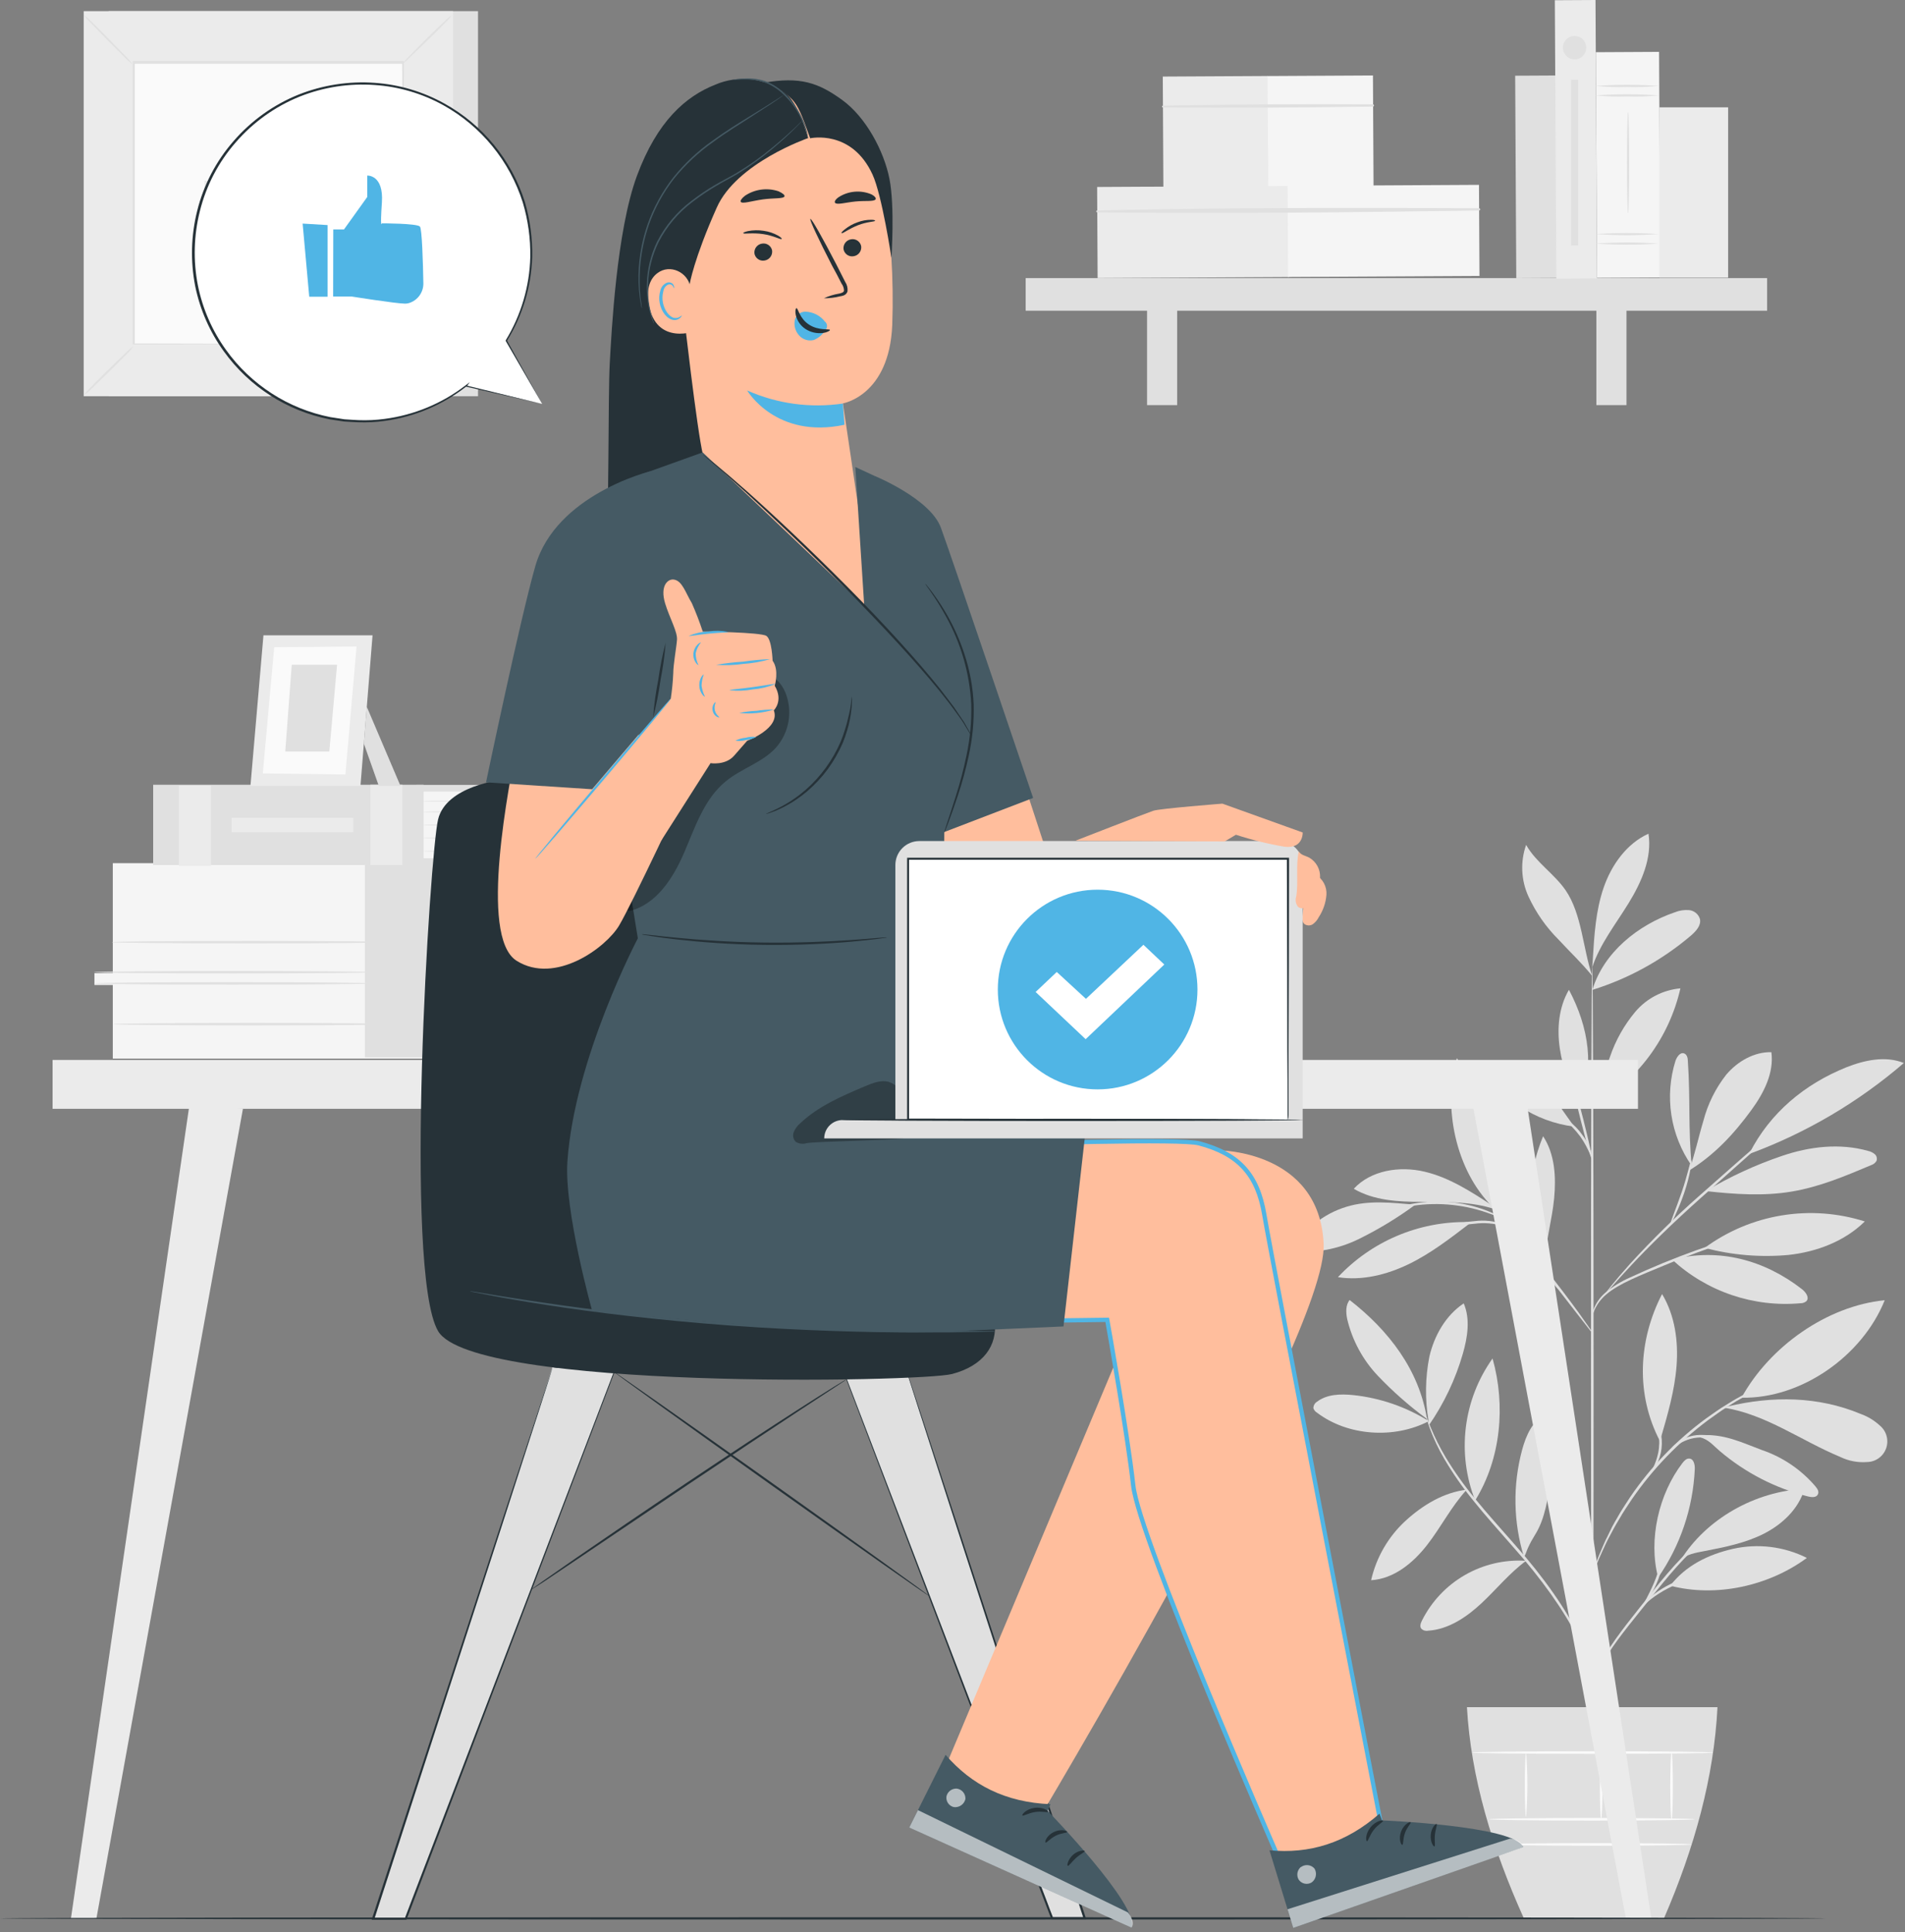 <svg width="213" height="216" viewBox="0 0 213 216" fill="none" xmlns="http://www.w3.org/2000/svg">
<rect x="0" y="0" width="213" height="216" fill="#808080" stroke="none"/>
<path d="M53.449 1.247H12.153V44.293H53.449V1.247Z" fill="#E0E0E0"/>
<path d="M50.653 1.247H9.358V44.293H50.653V1.247Z" fill="#EBEBEB"/>
<path d="M45.103 7.035H14.911V38.506H45.103V7.035Z" fill="#FAFAFA"/>
<path d="M14.911 38.715C14.689 39.032 14.437 39.327 14.158 39.595C13.671 40.082 12.99 40.787 12.212 41.541C11.434 42.295 10.753 42.961 10.267 43.433C10.004 43.706 9.716 43.953 9.406 44.172C9.619 43.854 9.866 43.559 10.14 43.292C10.627 42.805 11.308 42.095 12.086 41.346C12.864 40.597 13.545 39.926 14.055 39.449C14.313 39.174 14.6 38.928 14.911 38.715Z" fill="#E0E0E0"/>
<path d="M45.105 38.622C45.413 38.846 45.7 39.098 45.961 39.376C46.447 39.862 47.152 40.543 47.906 41.321C48.66 42.099 49.321 42.78 49.798 43.267C50.072 43.528 50.32 43.817 50.537 44.127C50.226 43.909 49.939 43.658 49.681 43.379C49.195 42.892 48.489 42.211 47.736 41.433C46.982 40.655 46.32 39.974 45.844 39.488C45.568 39.226 45.32 38.936 45.105 38.622Z" fill="#E0E0E0"/>
<path d="M45.022 7.117C45.243 6.806 45.496 6.52 45.776 6.261C46.262 5.774 46.938 5.069 47.697 4.315C48.455 3.561 49.156 2.895 49.666 2.423C49.93 2.15 50.22 1.902 50.532 1.684C50.31 1.992 50.057 2.277 49.778 2.535C49.292 3.022 48.616 3.732 47.833 4.481C47.05 5.23 46.374 5.901 45.858 6.377C45.605 6.651 45.325 6.899 45.022 7.117Z" fill="#E0E0E0"/>
<path d="M14.828 7.195C14.519 6.971 14.233 6.719 13.972 6.441C13.486 5.955 12.776 5.274 12.027 4.495C11.278 3.717 10.607 3.036 10.13 2.55C9.856 2.289 9.61 2.001 9.396 1.689C9.703 1.91 9.988 2.161 10.247 2.438C10.733 2.925 11.443 3.605 12.192 4.384C12.941 5.162 13.612 5.843 14.089 6.329C14.365 6.591 14.613 6.881 14.828 7.195Z" fill="#E0E0E0"/>
<path d="M45.022 38.505C45.022 38.505 45.022 38.452 45.022 38.355C45.022 38.257 45.022 38.102 45.022 37.917C45.022 37.523 45.022 36.944 45.022 36.22C45.022 34.731 45.022 32.562 45.022 29.805C45.022 24.294 44.992 16.44 44.968 7.034L45.07 7.131H14.961L15.072 7.02C15.072 18.57 15.072 29.391 15.072 38.491L14.975 38.394L36.783 38.442L42.901 38.471H44.52H42.925H36.822L14.936 38.52H14.839V38.423C14.839 29.309 14.839 18.483 14.839 6.952V6.835H14.956H45.065H45.163V6.937C45.163 16.367 45.124 24.246 45.114 29.795C45.114 32.543 45.114 34.702 45.085 36.186C45.085 36.915 45.085 37.479 45.085 37.864C45.085 38.048 45.085 38.189 45.085 38.291C45.085 38.394 45.022 38.505 45.022 38.505Z" fill="#E0E0E0"/>
<path d="M22.878 20.18C22.878 20.18 22.231 27.961 30.659 27.961C30.669 23.813 27.24 20.53 22.878 20.18Z" fill="#EBEBEB"/>
<path d="M38.319 20.186C38.319 20.186 30.537 19.539 30.537 27.968C34.686 27.982 37.969 24.549 38.319 20.186Z" fill="#EBEBEB"/>
<path d="M30.294 15.921C30.294 15.921 23.928 21.635 30.645 27.972C33.767 24.665 33.485 19.476 30.294 15.921Z" fill="#E0E0E0"/>
<path d="M159.769 158.876C157.199 157.269 154.296 156.271 151.282 155.958C149.896 155.817 148.364 155.856 147.265 156.697C147.137 156.772 147.032 156.88 146.96 157.009C146.887 157.138 146.85 157.283 146.851 157.431C146.921 157.635 147.06 157.808 147.245 157.918C150.698 160.549 155.922 160.884 159.769 158.866" fill="#E0E0E0"/>
<path d="M159.55 158.632C157.585 157.19 155.75 155.577 154.069 153.812C152.381 152.035 151.194 149.841 150.63 147.456C150.485 146.731 150.441 145.904 150.903 145.33C155.28 148.735 158.684 153.156 159.55 158.632Z" fill="#E0E0E0"/>
<path d="M159.726 158.842C159.32 156.457 159.353 154.017 159.823 151.644C160.373 149.295 161.652 147.048 163.66 145.706C164.414 147.471 164.088 149.504 163.558 151.347C162.734 154.205 161.449 156.909 159.755 159.352" fill="#E0E0E0"/>
<path d="M164.005 166.53C161.408 166.847 159.141 168.218 157.196 169.974C155.247 171.752 153.889 174.084 153.305 176.656C155.859 176.5 158.023 174.711 159.589 172.688C161.155 170.664 162.249 168.456 163.966 166.569" fill="#E0E0E0"/>
<path d="M164.939 167.741C163.916 165.142 163.558 162.329 163.898 159.557C164.238 156.785 165.264 154.142 166.885 151.867C168.368 157.134 167.823 163.087 164.939 167.741Z" fill="#E0E0E0"/>
<path d="M170.595 174.483C168.219 174.335 165.851 174.89 163.788 176.078C161.724 177.266 160.056 179.036 158.991 181.166C158.845 181.452 158.719 181.817 158.913 182.075C159.014 182.172 159.136 182.243 159.27 182.282C159.404 182.321 159.545 182.327 159.682 182.299C161.968 182.153 163.996 180.776 165.669 179.21C167.342 177.644 168.801 175.83 170.649 174.478" fill="#E0E0E0"/>
<path d="M170.415 174.118C169.198 170.195 169.124 166.006 170.201 162.042C170.625 160.485 171.34 158.851 172.779 158.122C172.836 158.083 172.901 158.057 172.969 158.045C173.037 158.034 173.106 158.037 173.173 158.054C173.289 158.115 173.377 158.217 173.421 158.341C173.903 159.428 174.112 160.617 174.029 161.803C173.943 162.985 173.76 164.158 173.484 165.31C173.032 167.455 172.794 169.76 171.617 171.608C171.338 172.052 171.087 172.513 170.868 172.989C170.644 173.476 170.644 173.626 170.44 174.001" fill="#E0E0E0"/>
<path d="M185.395 176.35C184.286 172.124 185.463 167.008 188.123 163.545C188.322 163.292 188.58 163.02 188.901 163.059C189.388 163.102 189.519 163.759 189.495 164.25C189.295 168.592 187.874 172.79 185.395 176.36" fill="#E0E0E0"/>
<path d="M186.747 177.269C191.878 178.607 197.763 177.308 202.028 174.162C199.471 172.88 196.55 172.523 193.76 173.15C190.998 173.782 188.473 175.018 186.752 177.269" fill="#E0E0E0"/>
<path d="M187.885 174.458C190.759 169.774 196.264 166.72 201.755 166.443C201.123 168.675 199.285 170.406 197.218 171.457C195.151 172.507 192.841 172.96 190.56 173.402C189.675 173.572 188.459 173.762 187.885 174.458Z" fill="#E0E0E0"/>
<path d="M185.682 160.82C186.46 158.155 187.243 155.471 187.457 152.698C187.671 149.926 187.272 147.042 185.838 144.664C183.153 149.858 182.885 155.923 185.599 161.098" fill="#E0E0E0"/>
<path d="M194.717 156.253C197.854 150.549 204.255 145.996 210.733 145.354C208.233 151.58 201.419 156.385 194.717 156.253Z" fill="#E0E0E0"/>
<path d="M192.743 157.372C197.421 158.082 201.409 161.073 205.782 162.882C206.697 163.326 207.714 163.521 208.729 163.446C209.202 163.444 209.663 163.296 210.05 163.022C210.436 162.749 210.729 162.363 210.888 161.917C211.047 161.472 211.066 160.988 210.94 160.531C210.815 160.075 210.552 159.668 210.188 159.366C209.568 158.795 208.841 158.353 208.048 158.067C203.282 156.083 198.175 156.034 193.156 157.236" fill="#E0E0E0"/>
<path d="M190.035 160.655C191.095 160.957 191.455 161.506 192.296 162.221C195.157 164.653 198.541 166.39 202.184 167.299C202.563 167.391 203.054 167.43 203.244 167.09C203.434 166.749 203.2 166.428 202.986 166.166C201.398 164.302 199.336 162.9 197.019 162.11C194.733 161.263 192.758 160.237 190.035 160.456" fill="#E0E0E0"/>
<path d="M186.976 140.827C188.896 142.594 191.166 143.94 193.637 144.777C196.109 145.615 198.729 145.926 201.328 145.691C201.566 145.695 201.798 145.612 201.98 145.457C202.339 145.063 201.907 144.455 201.493 144.129C197.272 140.842 192.165 139.475 186.981 140.808" fill="#E0E0E0"/>
<path d="M190.598 139.505C193.138 137.635 196.085 136.392 199.197 135.878C202.309 135.364 205.499 135.594 208.505 136.548C206.248 138.771 203.121 139.952 199.97 140.293C196.824 140.581 193.652 140.314 190.598 139.505Z" fill="#E0E0E0"/>
<path d="M189.158 130.396C188.745 126.184 189.012 122.862 188.721 118.631C188.721 118.291 188.628 117.887 188.312 117.765C187.869 117.595 187.505 118.135 187.339 118.582C186.726 120.544 186.569 122.619 186.88 124.65C187.191 126.682 187.962 128.615 189.134 130.303" fill="#E0E0E0"/>
<path d="M188.857 130.857C191.712 129.092 193.852 126.792 195.832 124.083C197.208 122.196 198.37 119.939 198.059 117.624C196.114 117.585 194.285 118.65 193.025 120.124C191.825 121.649 190.953 123.406 190.462 125.284C189.903 127.137 189.514 129.038 188.857 130.857Z" fill="#E0E0E0"/>
<path d="M195.71 128.956C201.988 126.631 207.801 123.203 212.874 118.835C210.826 118.008 208.496 118.504 206.429 119.321C201.746 121.213 197.918 124.404 195.623 128.897" fill="#E0E0E0"/>
<path d="M190.784 133.162C193.955 133.507 197.174 133.736 200.316 133.211C203.458 132.685 206.327 131.47 209.211 130.254C209.469 130.175 209.686 130.001 209.819 129.767C209.864 129.634 209.867 129.489 209.828 129.354C209.789 129.218 209.71 129.098 209.6 129.009C209.379 128.832 209.119 128.71 208.842 128.654C205.705 127.773 202.315 128.167 199.227 129.228C196.284 130.226 193.454 131.53 190.784 133.118" fill="#E0E0E0"/>
<path d="M172.692 140.974C170.532 136.597 170.673 131.519 172.536 127.021C173.854 129.024 173.995 131.573 173.771 133.961C173.548 136.349 172.799 138.795 172.76 141.193" fill="#E0E0E0"/>
<path d="M164.054 136.616C161.348 136.581 158.665 137.111 156.175 138.172C153.685 139.233 151.444 140.802 149.595 142.778C152.29 143.201 155.062 142.506 157.513 141.319C159.964 140.132 162.143 138.445 164.322 136.777" fill="#E0E0E0"/>
<path d="M158.253 134.675C155.612 134.461 153.068 134.135 150.529 134.913C147.991 135.691 145.666 137.457 144.65 139.903C147.141 140.103 149.64 139.631 151.886 138.536C154.119 137.441 156.25 136.149 158.253 134.675Z" fill="#E0E0E0"/>
<path d="M166.845 134.764C164.472 133.208 162.031 131.627 159.268 130.98C156.506 130.333 153.296 130.81 151.365 132.896C153.607 134.209 156.321 134.355 158.918 134.355C161.515 134.355 164.696 134.321 167.142 135.187" fill="#E0E0E0"/>
<path d="M166.86 134.89C162.799 130.902 161.263 123.738 162.897 118.291C166.101 123.197 167.502 129.065 166.86 134.89Z" fill="#E0E0E0"/>
<path d="M178.026 123.591C178.794 121.811 179.329 119.944 180.02 118.13C180.645 116.291 181.607 114.584 182.855 113.096C184.127 111.601 185.934 110.665 187.889 110.489C187.263 113.236 186.072 115.822 184.391 118.083C182.711 120.344 180.578 122.23 178.128 123.62" fill="#E0E0E0"/>
<path d="M176.009 125.946C174.739 124.205 173.275 121.836 171.559 120.533C169.842 119.229 167.6 118.441 165.504 118.942C166.59 120.846 168.105 122.47 169.929 123.685C171.752 124.901 173.834 125.675 176.009 125.946Z" fill="#E0E0E0"/>
<path d="M176.412 123.734C175.581 121.623 174.744 119.488 174.409 117.246C174.073 115.004 174.277 112.606 175.425 110.651C177.653 114.863 178.372 119.405 176.524 123.782" fill="#E0E0E0"/>
<path d="M178.047 110.655C179.311 106.477 183.134 103.399 187.263 101.988C187.776 101.78 188.331 101.697 188.882 101.745C189.156 101.777 189.415 101.888 189.627 102.065C189.839 102.243 189.994 102.478 190.074 102.742C190.225 103.452 189.636 104.089 189.101 104.561C185.872 107.317 182.118 109.39 178.066 110.655" fill="#E0E0E0"/>
<path d="M178.094 107.236C178.254 104.547 178.42 101.813 179.295 99.26C180.171 96.707 181.863 94.314 184.319 93.2C184.737 95.919 183.536 98.623 182.087 100.982C180.637 103.34 178.896 105.529 178.026 108.141" fill="#E0E0E0"/>
<path d="M178.025 109.094C176.985 106.049 176.873 102.183 175.054 99.527C173.78 97.674 171.737 96.41 170.638 94.45C169.975 96.332 170.067 98.398 170.896 100.213C171.724 102.01 172.865 103.645 174.266 105.043C175.618 106.502 176.771 107.567 178.025 109.094Z" fill="#E0E0E0"/>
<path d="M178.046 198.742C177.968 198.742 177.895 178.432 177.89 153.39C177.885 128.349 177.944 108.029 178.026 108.029C178.109 108.029 178.177 128.334 178.182 153.39C178.187 178.447 178.128 198.742 178.046 198.742Z" fill="#E0E0E0"/>
<path d="M195.792 137.909C195.547 138.028 195.292 138.125 195.029 138.196L192.928 138.906C191.157 139.509 188.721 140.365 186.08 141.464C183.439 142.563 180.998 143.497 179.592 144.713C179.033 145.182 178.587 145.773 178.289 146.439C178.089 146.926 178.055 147.208 178.026 147.203C178.014 147.132 178.014 147.06 178.026 146.989C178.058 146.787 178.108 146.588 178.177 146.396C178.442 145.688 178.878 145.056 179.446 144.557C180.294 143.841 181.243 143.253 182.262 142.811C183.386 142.286 184.635 141.737 185.958 141.192C188.609 140.107 191.065 139.246 192.855 138.707C193.75 138.429 194.479 138.22 194.99 138.084C195.251 138 195.52 137.942 195.792 137.909Z" fill="#E0E0E0"/>
<path d="M201.609 123.621C201.609 123.621 201.545 123.708 201.395 123.849L200.743 124.462L198.311 126.67L190.214 133.882C187.052 136.694 184.324 139.383 182.432 141.406C181.484 142.418 180.735 143.254 180.224 143.838C179.991 144.11 179.796 144.324 179.636 144.509C179.475 144.694 179.427 144.743 179.417 144.733C179.467 144.642 179.526 144.555 179.592 144.475C179.713 144.31 179.893 144.067 180.137 143.765C180.623 143.157 181.348 142.306 182.277 141.265C184.72 138.595 187.305 136.058 190.019 133.664C193.19 130.853 196.079 128.314 198.175 126.514L200.67 124.374L201.356 123.805C201.433 123.734 201.518 123.672 201.609 123.621Z" fill="#E0E0E0"/>
<path d="M186.804 136.742C186.721 136.703 187.378 135.181 188.039 133.25C188.701 131.319 189.012 129.695 189.099 129.71C189.187 129.724 188.988 131.392 188.316 133.347C188.036 134.175 187.711 134.987 187.344 135.779C187.211 136.124 187.029 136.449 186.804 136.742Z" fill="#E0E0E0"/>
<path d="M178.066 149.022C177.884 148.851 177.721 148.662 177.579 148.457L176.329 146.857C175.284 145.5 173.834 143.633 172.21 141.585C170.586 139.538 169.093 137.695 168.013 136.377L166.744 134.806C166.577 134.621 166.43 134.418 166.306 134.203C166.498 134.361 166.674 134.539 166.831 134.733C167.157 135.083 167.619 135.603 168.178 136.25C169.302 137.549 170.824 139.363 172.448 141.415C174.073 143.467 175.503 145.354 176.509 146.741C176.996 147.436 177.409 148 177.681 148.399C177.827 148.595 177.956 148.803 178.066 149.022Z" fill="#E0E0E0"/>
<path d="M174.175 144.037C174.126 144.091 173.091 142.856 172.546 140.988C172.239 139.992 172.114 138.95 172.176 137.91H172.303C172.249 138.143 172.205 138.269 172.181 138.265C172.157 138.26 172.157 138.128 172.181 137.89H172.312C172.373 138.903 172.548 139.907 172.833 140.881C173.353 142.7 174.253 143.989 174.175 144.037Z" fill="#E0E0E0"/>
<path d="M169.176 137.719C168.826 137.451 168.444 137.229 168.038 137.058C167.013 136.752 165.936 136.665 164.876 136.805C163.804 136.888 162.74 137.06 161.696 137.32C161.268 137.457 160.831 137.561 160.387 137.632C160.778 137.4 161.201 137.228 161.642 137.121C162.687 136.796 163.766 136.592 164.857 136.513C165.955 136.367 167.073 136.487 168.115 136.863C168.559 137.015 168.934 137.318 169.176 137.719Z" fill="#E0E0E0"/>
<path d="M167.959 136.188C167.959 136.232 167.297 135.921 166.218 135.551C163.393 134.583 160.368 134.354 157.429 134.885C156.306 135.084 155.625 135.293 155.61 135.245C155.753 135.155 155.909 135.089 156.072 135.05C156.503 134.899 156.944 134.776 157.39 134.68C160.358 134.029 163.451 134.264 166.286 135.356C166.711 135.52 167.127 135.708 167.531 135.921C167.818 136.076 167.968 136.169 167.959 136.188Z" fill="#E0E0E0"/>
<path d="M178.026 129.709C177.948 129.709 177.379 127.764 176.757 125.293C176.134 122.823 175.687 120.824 175.784 120.804C175.881 120.785 176.431 122.75 177.053 125.22C177.676 127.691 178.104 129.69 178.026 129.709Z" fill="#E0E0E0"/>
<path d="M178.11 129.709C178.022 129.739 177.652 128.416 176.699 127.064C176.101 126.265 175.403 125.545 174.622 124.924C174.918 124.998 175.193 125.139 175.425 125.337C176.014 125.768 176.525 126.296 176.937 126.898C177.567 127.717 177.971 128.686 178.11 129.709Z" fill="#E0E0E0"/>
<path d="M178.045 187.929C178.016 187.929 177.953 187.443 177.724 186.577C177.389 185.363 176.935 184.185 176.367 183.061C174.967 180.196 172.413 176.558 169.17 172.921C167.56 171.082 166.003 169.351 164.681 167.692C163.492 166.232 162.418 164.682 161.466 163.057C160.829 161.961 160.287 160.813 159.846 159.624C159.696 159.196 159.589 158.87 159.525 158.651C159.483 158.525 159.457 158.395 159.448 158.262C159.477 158.262 159.623 158.748 159.958 159.556C160.439 160.721 161.004 161.849 161.651 162.931C162.62 164.53 163.704 166.056 164.895 167.498C166.222 169.137 167.783 170.863 169.393 172.702C172.647 176.354 175.195 180.031 176.562 182.949C177.116 184.092 177.545 185.293 177.841 186.528C177.922 186.863 177.982 187.203 178.021 187.545C178.044 187.672 178.052 187.801 178.045 187.929Z" fill="#E0E0E0"/>
<path d="M194.086 169.805C193.816 169.983 193.535 170.146 193.245 170.291C192.484 170.724 191.756 171.212 191.066 171.75C190.044 172.544 189.086 173.417 188.201 174.362C187.195 175.422 186.159 176.657 185.103 177.975C182.993 180.626 181.018 182.97 179.836 184.842C179.233 185.771 178.795 186.554 178.509 187.104C178.376 187.397 178.222 187.68 178.047 187.95C178.06 187.867 178.087 187.787 178.124 187.712C178.188 187.561 178.275 187.333 178.406 187.055C178.777 186.257 179.195 185.481 179.656 184.731C180.809 182.814 182.769 180.436 184.875 177.79C185.935 176.468 186.981 175.232 188.007 174.172C188.906 173.231 189.882 172.365 190.925 171.585C191.634 171.061 192.387 170.6 193.177 170.208C193.454 170.067 193.663 169.98 193.833 169.917C193.909 169.862 193.995 169.824 194.086 169.805Z" fill="#E0E0E0"/>
<path d="M194.397 175.679C193.812 175.81 193.219 175.897 192.621 175.937C191.195 176.085 189.786 176.362 188.41 176.764C187.05 177.208 185.774 177.877 184.636 178.743C183.765 179.419 183.357 179.974 183.318 179.94C183.379 179.788 183.468 179.649 183.58 179.531C183.856 179.178 184.166 178.852 184.504 178.558C185.629 177.622 186.924 176.91 188.317 176.462C189.712 176.049 191.15 175.794 192.602 175.704C193.198 175.64 193.799 175.632 194.397 175.679Z" fill="#E0E0E0"/>
<path d="M183.833 179.298C183.74 179.245 184.543 178.019 185.161 176.38C185.778 174.741 185.88 173.268 185.987 173.282C186.033 173.606 186.023 173.935 185.958 174.255C185.869 175.021 185.695 175.775 185.438 176.502C185.169 177.223 184.823 177.912 184.407 178.559C184.257 178.835 184.063 179.085 183.833 179.298Z" fill="#E0E0E0"/>
<path d="M199.281 154.027C199.19 154.086 199.094 154.137 198.994 154.178L198.157 154.557C197.792 154.713 197.35 154.912 196.849 155.175C196.348 155.438 195.764 155.7 195.151 156.07L194.179 156.619C193.843 156.814 193.508 157.043 193.157 157.261C192.443 157.699 191.728 158.234 190.964 158.774C187.693 161.217 184.838 164.173 182.511 167.528C181.996 168.311 181.485 169.046 181.077 169.775C180.868 170.135 180.649 170.475 180.469 170.816L179.948 171.789C179.603 172.411 179.36 173.004 179.117 173.515C178.874 174.026 178.684 174.488 178.543 174.848L178.193 175.694C178.157 175.796 178.11 175.894 178.052 175.986C178.066 175.879 178.094 175.774 178.134 175.674C178.217 175.446 178.314 175.159 178.436 174.804C178.59 174.345 178.767 173.893 178.966 173.452C179.195 172.931 179.428 172.328 179.764 171.696L180.25 170.694C180.425 170.349 180.639 170.004 180.848 169.634C181.247 168.895 181.753 168.175 182.268 167.363C184.585 163.965 187.463 160.987 190.779 158.555C191.557 158.01 192.282 157.48 193.007 157.052C193.367 156.833 193.702 156.61 194.043 156.42L195.015 155.88C195.633 155.525 196.231 155.267 196.742 155.024C197.176 154.808 197.62 154.615 198.074 154.446L198.935 154.12C199.045 154.072 199.162 154.041 199.281 154.027Z" fill="#E0E0E0"/>
<path d="M186.585 162.528C186.704 162.119 186.947 161.757 187.281 161.492C188.062 160.81 189.06 160.427 190.096 160.412C191.111 160.406 192.116 160.602 193.053 160.991C193.45 161.117 193.827 161.298 194.172 161.531C193.773 161.452 193.382 161.335 193.005 161.181C192.076 160.863 191.102 160.699 190.121 160.695C189.148 160.715 188.208 161.046 187.436 161.638C187.132 161.914 186.848 162.212 186.585 162.528Z" fill="#E0E0E0"/>
<path d="M184.689 164.489C184.607 164.445 185.322 163.394 185.487 161.891C185.652 160.389 185.22 159.202 185.307 159.178C185.395 159.153 185.502 159.44 185.638 159.936C185.984 161.244 185.823 162.634 185.186 163.827C184.938 164.275 184.738 164.508 184.689 164.489Z" fill="#E0E0E0"/>
<path d="M164.02 190.848C164.457 198.63 166.797 206.504 170.396 214.484H186.037C189.47 206.557 191.644 198.678 192.033 190.848H164.02Z" fill="#E0E0E0"/>
<path d="M189.499 203.38C189.499 203.463 184.349 203.531 177.992 203.531C171.636 203.531 166.49 203.463 166.49 203.38C166.49 203.298 171.64 203.234 177.992 203.234C184.344 203.234 189.499 203.302 189.499 203.38Z" fill="#FAFAFA"/>
<path d="M189.149 206.191C189.149 206.274 184.32 206.342 178.367 206.342C172.414 206.342 167.58 206.274 167.58 206.191C167.58 206.109 172.409 206.046 178.367 206.046C184.325 206.046 189.149 206.114 189.149 206.191Z" fill="#FAFAFA"/>
<path d="M170.633 195.92C170.828 198.318 170.828 200.729 170.633 203.127C170.551 203.127 170.487 201.513 170.487 199.524C170.487 197.534 170.565 195.92 170.633 195.92Z" fill="#FAFAFA"/>
<path d="M179.029 195.92C179.112 195.92 179.175 197.588 179.175 199.65C179.175 201.712 179.112 203.38 179.029 203.38C178.946 203.38 178.883 201.712 178.883 199.65C178.883 197.588 178.946 195.92 179.029 195.92Z" fill="#FAFAFA"/>
<path d="M186.898 195.858C186.981 195.858 187.044 197.56 187.044 199.661C187.044 201.762 186.981 203.469 186.898 203.469C186.815 203.469 186.752 201.767 186.752 199.661C186.752 197.555 186.815 195.858 186.898 195.858Z" fill="#FAFAFA"/>
<path d="M191.546 195.921C191.546 196.004 185.506 196.067 178.055 196.067C170.604 196.067 164.564 196.004 164.564 195.921C164.564 195.838 170.599 195.775 178.055 195.775C185.511 195.775 191.546 195.838 191.546 195.921Z" fill="#FAFAFA"/>
<path d="M183.143 118.494H5.88V123.956H183.143V118.494Z" fill="#EBEBEB"/>
<path d="M21.214 123.285L7.932 214.46H10.782L27.162 123.956L21.214 123.285Z" fill="#EBEBEB"/>
<path d="M170.623 122.707L184.635 214.46H181.79L164.671 123.543L170.623 122.707Z" fill="#EBEBEB"/>
<path d="M12.612 96.497V108.792H10.559V110.114H12.612V118.343H50.994V110.854H48.154V109.22H50.994V106.788H52.258V105.679H50.751V96.497H12.612Z" fill="#F5F5F5"/>
<path d="M40.796 96.517V118.203H50.984V110.718H48.144V109.225L50.984 109.274V106.828H52.273L52.249 105.563L50.751 105.529V96.483L40.796 96.517Z" fill="#E0E0E0"/>
<path d="M41.52 109.935C41.52 110.013 34.58 110.071 26.015 110.071C17.451 110.071 10.506 110.013 10.506 109.935C10.506 109.857 17.451 109.799 26.015 109.799C34.58 109.799 41.52 109.862 41.52 109.935Z" fill="#E0E0E0"/>
<path d="M41.52 108.685C41.52 108.763 34.58 108.821 26.015 108.821C17.451 108.821 10.506 108.763 10.506 108.685C10.506 108.607 17.451 108.549 26.015 108.549C34.58 108.549 41.52 108.612 41.52 108.685Z" fill="#E0E0E0"/>
<path d="M43.514 105.325C43.514 105.403 36.569 105.461 28.009 105.461C19.449 105.461 12.499 105.403 12.499 105.325C12.499 105.247 19.44 105.189 28.009 105.189C36.578 105.189 43.514 105.252 43.514 105.325Z" fill="#E0E0E0"/>
<path d="M43.698 114.492C43.698 114.57 36.758 114.633 28.193 114.633C19.629 114.633 12.684 114.57 12.684 114.492C12.684 114.414 19.624 114.356 28.193 114.356C36.763 114.356 43.698 114.409 43.698 114.492Z" fill="#E0E0E0"/>
<path d="M53.828 88.249H47.136V96.206H53.828V88.249Z" fill="#F5F5F5"/>
<path d="M47.366 87.729H17.125V96.702H47.366V87.729Z" fill="#E0E0E0"/>
<path d="M54.029 88.487H46.554V87.743H54.029C54.13 87.743 54.226 87.783 54.297 87.854C54.368 87.925 54.408 88.022 54.408 88.122C54.405 88.221 54.363 88.313 54.292 88.381C54.221 88.449 54.127 88.487 54.029 88.487Z" fill="#E0E0E0"/>
<path d="M54.029 96.706H46.554V95.948H54.029C54.13 95.948 54.226 95.988 54.297 96.059C54.368 96.13 54.408 96.226 54.408 96.327C54.408 96.428 54.368 96.524 54.297 96.595C54.226 96.666 54.13 96.706 54.029 96.706Z" fill="#E0E0E0"/>
<path d="M44.992 87.729H41.417V96.702H44.992V87.729Z" fill="#EBEBEB"/>
<path d="M23.578 87.831H20.003V96.804H23.578V87.831Z" fill="#EBEBEB"/>
<path d="M53.829 89.567C53.829 89.567 52.37 89.606 50.595 89.606C48.82 89.606 47.356 89.606 47.356 89.567C47.356 89.528 48.815 89.523 50.595 89.523C52.375 89.523 53.829 89.543 53.829 89.567Z" fill="#E0E0E0"/>
<path d="M53.829 90.758C53.829 90.758 52.37 90.797 50.595 90.797C48.82 90.797 47.356 90.797 47.356 90.758C47.356 90.719 48.815 90.719 50.595 90.719C52.375 90.719 53.829 90.734 53.829 90.758Z" fill="#E0E0E0"/>
<path d="M53.829 92.227C53.829 92.227 52.37 92.266 50.595 92.266C48.82 92.266 47.356 92.266 47.356 92.227C47.356 92.188 48.815 92.188 50.595 92.188C52.375 92.188 53.829 92.203 53.829 92.227Z" fill="#E0E0E0"/>
<path d="M53.829 93.695C53.829 93.695 52.37 93.734 50.595 93.734C48.82 93.734 47.356 93.734 47.356 93.695C47.356 93.656 48.815 93.656 50.595 93.656C52.375 93.656 53.829 93.671 53.829 93.695Z" fill="#E0E0E0"/>
<path d="M53.829 95.164C53.829 95.164 52.37 95.203 50.595 95.203C48.82 95.203 47.356 95.203 47.356 95.164C47.356 95.125 48.815 95.125 50.595 95.125C52.375 95.125 53.829 95.139 53.829 95.164Z" fill="#E0E0E0"/>
<path d="M39.492 91.42H25.889V93.035H39.492V91.42Z" fill="#EBEBEB"/>
<path d="M41.014 79.019L44.779 87.86H42.357L40.684 83.138L41.014 79.019Z" fill="#E0E0E0"/>
<path d="M29.457 71.022L28.003 87.859H40.303L41.655 71.022H29.457Z" fill="#EBEBEB"/>
<path d="M30.66 72.355L29.386 86.459L38.621 86.58L39.866 72.272L30.66 72.355Z" fill="#FAFAFA"/>
<path d="M32.62 74.31L31.895 84.013H36.822L37.688 74.31H32.62Z" fill="#E0E0E0"/>
<path d="M173.96 8.439L169.413 8.463L169.536 31.093L174.083 31.068L173.96 8.439Z" fill="#E0E0E0"/>
<path d="M141.791 8.496L130.012 8.56L130.079 21.054L141.858 20.99L141.791 8.496Z" fill="#EBEBEB"/>
<path d="M153.511 8.437L141.732 8.501L141.799 20.995L153.578 20.931L153.511 8.437Z" fill="#F5F5F5"/>
<path d="M130.03 12.02C137.855 12.088 145.704 12.02 153.53 11.913C153.558 11.907 153.584 11.892 153.603 11.869C153.621 11.846 153.631 11.818 153.631 11.789C153.631 11.76 153.621 11.731 153.603 11.709C153.584 11.686 153.558 11.671 153.53 11.665C145.706 11.619 137.874 11.666 130.034 11.806C130.006 11.806 129.979 11.817 129.959 11.837C129.939 11.857 129.927 11.884 129.927 11.913C129.927 11.941 129.939 11.969 129.959 11.989C129.979 12.009 130.006 12.02 130.034 12.02H130.03Z" fill="#E0E0E0"/>
<path d="M144.07 20.787L122.671 20.903L122.726 31.082L144.125 30.966L144.07 20.787Z" fill="#EBEBEB"/>
<path d="M165.367 20.666L143.968 20.782L144.023 30.961L165.422 30.846L165.367 20.666Z" fill="#F5F5F5"/>
<path d="M122.68 23.741C136.896 23.902 151.161 23.741 165.376 23.532C165.41 23.532 165.442 23.519 165.466 23.495C165.489 23.471 165.503 23.439 165.503 23.405C165.503 23.372 165.489 23.34 165.466 23.316C165.442 23.292 165.41 23.279 165.376 23.279C151.161 23.206 136.891 23.211 122.68 23.527C122.652 23.527 122.625 23.538 122.605 23.558C122.585 23.578 122.573 23.606 122.573 23.634C122.573 23.663 122.585 23.69 122.605 23.71C122.625 23.73 122.652 23.741 122.68 23.741Z" fill="#E0E0E0"/>
<path d="M197.582 31.089H114.68V34.736H197.582V31.089Z" fill="#E0E0E0"/>
<path d="M131.62 32.845H128.254V45.29H131.62V32.845Z" fill="#E0E0E0"/>
<path d="M181.858 32.845H178.492V45.29H181.858V32.845Z" fill="#E0E0E0"/>
<path d="M178.395 -6.04113e-06L173.848 0.025L174.016 31.15L178.563 31.125L178.395 -6.04113e-06Z" fill="#EBEBEB"/>
<path d="M185.502 5.798L178.436 5.836L178.572 31.058L185.638 31.02L185.502 5.798Z" fill="#F5F5F5"/>
<path d="M185.457 10.663C184.283 10.785 183.102 10.825 181.922 10.784C180.743 10.825 179.564 10.785 178.391 10.663C180.744 10.501 183.105 10.501 185.457 10.663Z" fill="#E0E0E0"/>
<path d="M185.457 9.602C184.283 9.724 183.102 9.765 181.922 9.724C180.743 9.765 179.564 9.724 178.391 9.602C180.744 9.44 183.105 9.44 185.457 9.602Z" fill="#E0E0E0"/>
<path d="M185.457 27.232C183.105 27.394 180.744 27.394 178.391 27.232C180.744 27.07 183.105 27.07 185.457 27.232Z" fill="#E0E0E0"/>
<path d="M185.457 26.172C183.105 26.334 180.744 26.334 178.391 26.172C180.744 26.01 183.105 26.01 185.457 26.172Z" fill="#E0E0E0"/>
<path d="M182.038 23.863C181.97 23.863 181.911 21.319 181.911 18.177C181.911 15.036 181.97 12.497 182.038 12.497C182.106 12.497 182.159 15.04 182.159 18.177C182.159 21.314 182.101 23.863 182.038 23.863Z" fill="#E0E0E0"/>
<path d="M193.224 11.999H185.53V31.04H193.224V11.999Z" fill="#EBEBEB"/>
<path d="M177.365 5.322C177.366 5.581 177.29 5.834 177.147 6.05C177.003 6.266 176.799 6.434 176.56 6.534C176.321 6.634 176.058 6.66 175.804 6.61C175.55 6.561 175.316 6.436 175.133 6.254C174.95 6.071 174.824 5.838 174.774 5.584C174.723 5.33 174.748 5.067 174.847 4.827C174.946 4.588 175.114 4.383 175.329 4.239C175.544 4.095 175.797 4.018 176.056 4.018C176.402 4.018 176.735 4.156 176.98 4.4C177.225 4.644 177.363 4.976 177.365 5.322Z" fill="#E0E0E0"/>
<path d="M176.461 8.921H175.654V27.436H176.461V8.921Z" fill="#E0E0E0"/>
<path d="M204.118 214.459C204.118 214.527 158.402 214.586 102.064 214.586C45.726 214.586 0 214.527 0 214.459C0 214.391 45.687 214.333 102.064 214.333C158.441 214.333 204.118 214.386 204.118 214.459Z" fill="#263238"/>
<path d="M101.225 152.851L121.277 214.46H117.625L94.135 152.851H101.225Z" fill="#E0E0E0"/>
<path d="M101.227 152.85H100.74H99.378L94.116 152.879L94.165 152.806C98.192 163.297 106.873 185.985 116.931 212.247C117.203 212.967 117.475 213.706 117.748 214.392L117.631 214.314H121.278L121.157 214.48C115.559 197.21 110.564 181.817 106.97 170.738C105.181 165.189 103.741 160.724 102.749 157.636C102.262 156.094 101.873 154.898 101.611 154.081L101.319 153.152C101.256 152.943 101.227 152.831 101.227 152.831C101.227 152.831 101.265 152.928 101.334 153.132L101.64 154.042C101.907 154.854 102.301 156.036 102.807 157.563C103.819 160.641 105.278 165.092 107.097 170.616C110.72 181.71 115.754 197.117 121.395 214.387L121.449 214.553H117.558L117.524 214.47C117.256 213.76 116.979 213.045 116.707 212.325C106.712 186.024 98.08 163.311 94.097 152.836V152.763H94.175L99.466 152.792H100.813C101.085 152.841 101.227 152.85 101.227 152.85Z" fill="#263238"/>
<path d="M61.764 152.851L41.712 214.46H45.359L68.855 152.851H61.764Z" fill="#E0E0E0"/>
<path d="M61.764 152.85C61.764 152.85 61.915 152.85 62.217 152.85H63.564L68.855 152.821H68.933L68.904 152.894C64.926 163.37 56.293 186.082 46.299 212.384L45.477 214.528L45.448 214.611H41.557L41.61 214.446L55.914 170.675L60.203 157.621C60.69 156.094 61.103 154.913 61.37 154.1L61.677 153.191C61.745 152.987 61.784 152.889 61.784 152.889C61.784 152.889 61.755 153.001 61.691 153.21L61.4 154.139C61.137 154.956 60.753 156.153 60.262 157.694C59.265 160.783 57.83 165.247 56.04 170.796C52.441 181.875 47.451 197.268 41.854 214.538L41.732 214.373H45.38L45.263 214.451L46.08 212.306C56.138 186.043 64.819 163.336 68.821 152.87L68.875 152.943L63.608 152.914H62.251L61.764 152.85Z" fill="#263238"/>
<path d="M94.65 154.202C94.541 154.295 94.424 154.38 94.3 154.455L93.269 155.136L89.471 157.626C86.266 159.736 81.845 162.664 76.987 165.923L64.546 174.312L60.772 176.846L59.746 177.498C59.63 177.584 59.506 177.659 59.376 177.721C59.483 177.626 59.597 177.538 59.716 177.459L60.718 176.744L64.448 174.147C67.605 171.968 71.987 168.977 76.85 165.718C81.714 162.46 86.144 159.552 89.379 157.48C90.993 156.449 92.296 155.617 93.221 155.048L94.276 154.406C94.395 154.329 94.521 154.26 94.65 154.202Z" fill="#263238"/>
<path d="M56.182 87.17C56.182 87.17 49.898 87.816 48.984 91.6C48.069 95.384 45.093 142.18 48.984 148.809C52.875 155.438 102.968 154.514 106.445 153.604C109.923 152.695 111.562 150.438 111.207 147.68C110.852 144.923 76.74 141.504 76.74 141.504L78.821 92.665C78.821 92.665 66.555 86.489 56.182 87.17Z" fill="#263238"/>
<path d="M111.236 148.863H111.085H110.637L108.921 148.907C107.427 148.946 105.268 148.965 102.598 148.96C97.248 148.96 89.88 148.776 81.753 148.192C77.692 147.895 73.826 147.521 70.32 147.122C66.813 146.723 63.661 146.285 61.025 145.872C59.703 145.678 58.516 145.468 57.47 145.293C56.425 145.118 55.525 144.958 54.791 144.807L53.103 144.481L52.665 144.394L52.519 144.355C52.569 144.348 52.62 144.348 52.67 144.355L53.113 144.418L54.81 144.695C55.544 144.822 56.444 144.972 57.495 145.128C58.545 145.284 59.732 145.488 61.05 145.668C63.691 146.062 66.842 146.465 70.344 146.864C73.845 147.263 77.712 147.618 81.773 147.915C89.895 148.498 97.263 148.698 102.598 148.756C105.263 148.785 107.423 148.79 108.921 148.785H111.09L111.236 148.863Z" fill="#455A64"/>
<path d="M103.883 178.413C103.844 178.471 95.907 172.893 86.16 165.962C76.414 159.032 68.54 153.356 68.579 153.317C68.618 153.278 76.555 158.837 86.306 165.772C96.058 172.708 103.922 178.354 103.883 178.413Z" fill="#263238"/>
<path d="M60.621 45.155L56.609 38.089C59.087 34.065 59.971 29.26 59.086 24.618C58.201 19.976 55.612 15.833 51.828 13.003C48.043 10.173 43.337 8.861 38.634 9.325C33.932 9.789 29.573 11.995 26.414 15.509C23.255 19.024 21.525 23.593 21.564 28.318C21.603 33.044 23.408 37.584 26.625 41.045C29.841 44.508 34.236 46.641 38.946 47.027C43.655 47.413 48.339 46.024 52.076 43.132L60.621 45.155Z" fill="white"/>
<path d="M60.622 45.154L52.052 43.209H51.935L52.008 43.112L52.115 43.219C49.481 45.277 46.348 46.6 43.035 47.051C42.043 47.192 41.041 47.244 40.04 47.207C39.524 47.178 38.999 47.163 38.469 47.119L36.869 46.881C32.101 45.946 27.868 43.229 25.031 39.284C23.456 37.108 22.363 34.621 21.826 31.989C21.281 29.197 21.358 26.32 22.05 23.561C22.766 20.681 24.158 18.014 26.111 15.779C28.093 13.486 30.594 11.698 33.406 10.566C36.103 9.501 39.005 9.055 41.897 9.262C44.629 9.451 47.285 10.238 49.679 11.568C53.98 13.947 57.204 17.887 58.686 22.574C59.27 24.574 59.547 26.652 59.508 28.735C59.405 32.059 58.427 35.297 56.672 38.122V38.044L60.622 45.15C60.359 44.702 59.124 42.567 56.546 38.117V38.083V38.044C58.263 35.232 59.21 32.019 59.294 28.726C59.326 26.669 59.044 24.619 58.457 22.646C56.993 18.013 53.81 14.117 49.562 11.757C47.201 10.451 44.581 9.68 41.888 9.501C39.04 9.298 36.182 9.739 33.527 10.79C30.76 11.906 28.299 13.667 26.349 15.925C24.426 18.126 23.055 20.753 22.351 23.59C21.665 26.305 21.587 29.138 22.123 31.887C22.643 34.491 23.714 36.954 25.265 39.109C28.057 43.01 32.231 45.701 36.937 46.633L38.517 46.876C39.043 46.92 39.558 46.934 40.069 46.969C41.058 47.008 42.049 46.961 43.031 46.828C46.312 46.394 49.422 45.105 52.047 43.087L52.534 42.723L52.169 43.209L52.125 43.092L60.622 45.154Z" fill="#263238"/>
<path d="M37.263 25.652H38.459L41.066 22.015V19.627C41.066 19.627 42.914 19.515 42.7 22.637C42.486 25.759 42.7 24.967 42.7 24.967C42.7 24.967 46.625 24.967 46.951 25.327C47.189 25.57 47.296 29.47 47.335 31.581C47.362 32.091 47.217 32.596 46.923 33.014C46.63 33.432 46.204 33.739 45.715 33.886C45.578 33.925 45.435 33.944 45.292 33.945C44.319 33.945 39.315 33.147 39.315 33.147H37.248L37.263 25.652Z" fill="#50B5E5"/>
<path d="M33.838 24.995L34.577 33.171H36.624V25.161L33.838 24.995Z" fill="#50B5E5"/>
<path d="M136.284 128.598C136.284 128.598 147.538 128.598 148 139.084C148.462 149.569 115.24 204.886 115.24 204.886L104.72 199.891L127.277 146.214L78.331 141.399L79.718 129.085L136.284 128.598Z" fill="#FFBE9D"/>
<path d="M117.461 201.695L117.135 202.439C117.135 202.439 127.446 213.042 126.522 215.483L101.665 204.297L105.726 196.175C108.648 199.555 112.432 201.491 117.461 201.695Z" fill="#455A64"/>
<g opacity="0.6">
<path d="M107.054 199.959C106.782 199.925 106.507 199.991 106.281 200.146C106.055 200.302 105.894 200.534 105.828 200.8C105.783 201.071 105.844 201.349 105.998 201.576C106.152 201.803 106.387 201.962 106.655 202.021C106.943 202.056 107.234 201.984 107.472 201.818C107.71 201.652 107.878 201.404 107.944 201.121C107.963 200.835 107.869 200.552 107.683 200.333C107.497 200.114 107.233 199.976 106.947 199.949" fill="white"/>
</g>
<g opacity="0.6">
<path d="M101.666 204.303L102.639 202.358L126.105 213.792C126.105 213.792 126.995 214.764 126.518 215.494L101.666 204.303Z" fill="white"/>
</g>
<path d="M117.189 202.546C117.13 202.663 116.498 202.449 115.73 202.57C114.961 202.692 114.407 203.057 114.315 202.959C114.222 202.862 114.723 202.24 115.662 202.108C116.6 201.977 117.267 202.444 117.189 202.546Z" fill="#263238"/>
<path d="M119.315 204.798C119.29 204.924 118.668 204.895 118.026 205.226C117.384 205.557 117.019 206.043 116.902 205.985C116.786 205.926 117.014 205.202 117.822 204.808C118.629 204.414 119.363 204.681 119.315 204.798Z" fill="#263238"/>
<path d="M119.392 208.582C119.27 208.582 119.392 207.877 119.98 207.351C120.569 206.826 121.279 206.821 121.284 206.943C121.289 207.064 120.797 207.264 120.311 207.702C119.825 208.139 119.518 208.626 119.392 208.582Z" fill="#263238"/>
<path d="M114.991 89.063L116.99 95.176L106.091 96.027L104.822 92.754L114.991 89.063Z" fill="#FFBE9D"/>
<path d="M145.937 97.083C146.146 97.501 146.691 97.569 147.109 97.788C147.499 98.011 147.818 98.339 148.03 98.735C148.243 99.13 148.34 99.578 148.311 100.025C148.241 100.921 147.944 101.785 147.45 102.535C147.298 102.84 147.076 103.105 146.803 103.308C146.664 103.404 146.5 103.456 146.331 103.456C146.163 103.456 145.998 103.404 145.859 103.308C145.538 103.041 145.577 102.545 145.645 102.131C145.903 100.58 145.568 98.62 145.932 97.088" fill="#FFBE9D"/>
<path d="M73.452 20.43C73.36 19.748 73.526 19.056 73.918 18.491C74.311 17.925 74.901 17.527 75.572 17.376L87.605 9.721C92.191 8.69 97.969 16.349 98.79 20.97C99.621 26.048 99.947 31.196 99.763 36.338C99.432 44.246 94.248 45.092 94.248 45.092L98.139 71.389L79.39 59.828L73.452 20.43Z" fill="#FFBE9D"/>
<path d="M96.291 27.53C96.323 27.789 96.253 28.05 96.096 28.258C95.939 28.466 95.707 28.605 95.449 28.644C95.196 28.691 94.934 28.636 94.722 28.49C94.509 28.344 94.364 28.119 94.316 27.866C94.284 27.608 94.354 27.346 94.511 27.139C94.668 26.931 94.9 26.792 95.158 26.752C95.411 26.706 95.673 26.761 95.885 26.907C96.098 27.053 96.244 27.277 96.291 27.53Z" fill="#263238"/>
<path d="M97.838 24.691C97.741 24.798 96.943 24.784 95.936 25.177C94.93 25.571 94.263 26.097 94.137 26.067C94.01 26.038 94.137 25.897 94.443 25.654C94.866 25.309 95.344 25.039 95.859 24.857C96.349 24.668 96.87 24.57 97.395 24.57C97.746 24.56 97.887 24.642 97.838 24.691Z" fill="#263238"/>
<path d="M86.331 28.012C86.362 28.272 86.29 28.533 86.133 28.74C85.975 28.948 85.742 29.087 85.484 29.126C85.232 29.172 84.971 29.115 84.76 28.97C84.549 28.824 84.403 28.601 84.356 28.348C84.323 28.089 84.392 27.828 84.549 27.619C84.707 27.411 84.939 27.273 85.198 27.234C85.451 27.188 85.713 27.243 85.925 27.389C86.138 27.535 86.284 27.759 86.331 28.012Z" fill="#263238"/>
<path d="M87.377 26.727C87.231 26.786 86.482 26.338 85.32 26.168C84.157 25.998 83.248 26.168 83.136 26.09C83.024 26.013 83.248 25.93 83.622 25.837C84.206 25.722 84.805 25.71 85.392 25.803C85.962 25.881 86.511 26.066 87.012 26.348C87.357 26.548 87.469 26.703 87.377 26.727Z" fill="#263238"/>
<path d="M92.123 33.343C92.665 33.097 93.237 32.922 93.825 32.822C94.092 32.764 94.345 32.681 94.37 32.487C94.361 32.202 94.264 31.926 94.092 31.699C93.768 31.05 93.418 30.387 93.042 29.71C91.583 26.874 90.474 24.53 90.61 24.472C90.746 24.413 92.011 26.665 93.48 29.5L94.496 31.504C94.707 31.815 94.802 32.191 94.763 32.565C94.735 32.666 94.683 32.759 94.614 32.837C94.544 32.915 94.457 32.977 94.36 33.017C94.213 33.074 94.059 33.114 93.903 33.133C93.32 33.277 92.722 33.347 92.123 33.343Z" fill="#263238"/>
<path d="M94.244 45.112C90.611 45.649 86.9 45.143 83.544 43.653C83.544 43.653 86.74 49.12 94.424 47.486L94.244 45.112Z" fill="#50B5E5"/>
<path d="M92.245 35.964C91.983 35.624 91.649 35.346 91.266 35.151C90.883 34.957 90.461 34.851 90.032 34.841C89.784 34.846 89.543 34.926 89.342 35.072C89.14 35.217 88.987 35.419 88.904 35.653C88.82 35.955 88.81 36.273 88.875 36.579C88.94 36.886 89.079 37.172 89.278 37.414C89.474 37.669 89.741 37.862 90.045 37.968C90.349 38.075 90.677 38.09 90.99 38.012C91.498 37.803 91.93 37.445 92.23 36.986C92.339 36.869 92.418 36.727 92.459 36.572C92.477 36.475 92.473 36.375 92.448 36.279C92.422 36.183 92.376 36.094 92.313 36.018" fill="#50B5E5"/>
<path d="M89.055 34.451C89.23 34.417 89.366 35.579 90.455 36.289C91.544 36.999 92.77 36.727 92.799 36.887C92.799 36.96 92.551 37.145 92.026 37.223C91.347 37.312 90.658 37.158 90.081 36.79C89.526 36.434 89.132 35.876 88.981 35.234C88.879 34.733 88.977 34.451 89.055 34.451Z" fill="#263238"/>
<path d="M87.717 21.948C87.615 22.24 86.535 22.118 85.285 22.293C84.035 22.468 83.004 22.823 82.829 22.566C82.751 22.439 82.926 22.162 83.315 21.87C83.859 21.511 84.478 21.28 85.124 21.196C85.771 21.112 86.428 21.176 87.046 21.384C87.522 21.603 87.76 21.807 87.717 21.948Z" fill="#263238"/>
<path d="M97.897 22.292C97.688 22.56 96.744 22.414 95.64 22.526C94.536 22.638 93.622 22.92 93.379 22.686C93.267 22.575 93.379 22.312 93.773 22.04C94.308 21.696 94.919 21.488 95.552 21.432C96.186 21.376 96.823 21.474 97.411 21.718C97.829 21.928 97.984 22.161 97.897 22.292Z" fill="#263238"/>
<path d="M68.176 40.643C68.371 37.117 68.935 25.829 71.211 19.672C73.487 13.515 76.692 10.757 79.99 9.459C81.235 8.926 82.597 8.725 83.943 8.873C85.289 9.021 86.574 9.514 87.674 10.305C89.366 11.501 90.349 15.441 90.349 15.441C90.349 15.441 82.348 18.203 80.135 23.222C77.573 28.961 77.115 31.753 77.115 31.753L76.425 34.812C76.425 34.812 77.927 48.108 78.603 50.861L67.758 61.347C68.113 57.884 67.982 44.164 68.176 40.643Z" fill="#263238"/>
<path d="M90.586 15.46C90.586 15.46 95.221 14.415 97.56 19.516C98.62 21.826 99.671 28.82 99.671 28.82C99.671 28.82 100.065 23.106 99.452 19.998C98.839 16.89 96.821 13.097 94.165 11.176C91.51 9.255 89.496 8.53 85.343 9.259C86.594 9.572 87.729 10.235 88.616 11.171C89.244 11.905 89.555 12.557 90.586 15.46Z" fill="#263238"/>
<path d="M77.201 32.131C76.919 30.419 74.915 29.485 73.524 30.521C72.761 31.085 72.245 32.107 72.527 33.926C73.286 38.789 77.989 37.009 77.974 36.873C77.96 36.737 77.532 34.13 77.201 32.131Z" fill="#FFBE9D"/>
<path d="M76.21 35.263C76.21 35.263 76.137 35.336 76.005 35.424C75.816 35.539 75.591 35.579 75.373 35.536C74.834 35.429 74.279 34.68 74.118 33.814C74.041 33.401 74.057 32.975 74.167 32.569C74.187 32.41 74.246 32.259 74.338 32.128C74.431 31.997 74.554 31.892 74.697 31.82C74.791 31.781 74.895 31.775 74.992 31.803C75.09 31.831 75.174 31.892 75.232 31.976C75.32 32.102 75.3 32.199 75.329 32.204C75.359 32.209 75.422 32.107 75.329 31.913C75.284 31.797 75.2 31.701 75.091 31.64C74.942 31.561 74.767 31.544 74.605 31.591C74.412 31.662 74.24 31.781 74.105 31.937C73.971 32.093 73.878 32.28 73.837 32.481C73.697 32.932 73.67 33.409 73.759 33.872C73.939 34.845 74.581 35.682 75.315 35.774C75.45 35.791 75.588 35.778 75.718 35.735C75.847 35.692 75.966 35.621 76.064 35.526C76.219 35.38 76.229 35.268 76.21 35.263Z" fill="#50B5E5"/>
<path d="M81.9 8.923C81.9 8.962 82.571 8.865 83.641 8.884C84.267 8.896 84.888 9.006 85.48 9.21C86.199 9.476 86.859 9.879 87.425 10.396C88.472 11.332 89.287 12.497 89.808 13.801C90.207 14.774 90.294 15.464 90.353 15.454C90.346 15.299 90.323 15.144 90.285 14.992C89.897 13.17 88.936 11.52 87.542 10.285C86.958 9.744 86.272 9.327 85.523 9.059C84.915 8.856 84.278 8.755 83.636 8.762C83.207 8.762 82.778 8.79 82.352 8.845C82.2 8.858 82.049 8.884 81.9 8.923Z" fill="#455A64"/>
<path d="M73.103 36.163C73.105 36.136 73.105 36.108 73.103 36.08L73.035 35.862C73.001 35.759 72.967 35.638 72.923 35.502L72.792 35.015C72.527 33.952 72.415 32.856 72.461 31.762C72.523 30.138 72.922 28.544 73.633 27.083C74.542 25.314 75.839 23.773 77.427 22.575C78.241 21.946 79.094 21.368 79.98 20.843C80.836 20.328 81.697 19.9 82.494 19.423C83.889 18.572 85.216 17.614 86.463 16.559C87.528 15.659 88.35 14.886 88.894 14.341C89.172 14.069 89.381 13.854 89.522 13.704L89.682 13.534C89.716 13.495 89.736 13.475 89.731 13.47L89.673 13.519L89.498 13.679L88.856 14.307C88.287 14.837 87.455 15.596 86.38 16.476C85.129 17.514 83.802 18.459 82.412 19.302C81.624 19.788 80.753 20.192 79.892 20.712C78.998 21.236 78.139 21.818 77.32 22.453C75.705 23.663 74.388 25.224 73.468 27.02C72.754 28.502 72.363 30.118 72.32 31.762C72.287 32.866 72.416 33.969 72.704 35.035L72.85 35.521C72.904 35.657 72.947 35.774 72.981 35.876L73.069 36.095C73.088 36.139 73.098 36.163 73.103 36.163Z" fill="#455A64"/>
<path d="M71.765 34.452C71.765 34.452 71.765 34.422 71.765 34.374L71.736 34.14C71.736 33.936 71.658 33.654 71.619 33.25C71.504 32.155 71.487 31.052 71.566 29.953C71.684 28.326 72.011 26.721 72.538 25.177C73.197 23.291 74.157 21.526 75.383 19.949C76.646 18.39 78.119 17.016 79.76 15.864C81.219 14.774 82.678 13.918 83.841 13.15C85.003 12.381 85.971 11.793 86.618 11.345C86.944 11.131 87.187 10.951 87.352 10.83L87.542 10.694L87.605 10.64C87.605 10.64 87.576 10.64 87.532 10.679L87.333 10.801L86.579 11.287C85.927 11.71 84.964 12.308 83.773 13.038C82.581 13.767 81.161 14.643 79.663 15.732C78.018 16.886 76.544 18.266 75.286 19.832C74.036 21.424 73.058 23.212 72.392 25.123C71.859 26.682 71.532 28.304 71.42 29.948C71.352 31.052 71.389 32.159 71.531 33.255C71.58 33.644 71.648 33.941 71.682 34.145C71.682 34.238 71.716 34.315 71.731 34.374C71.746 34.432 71.76 34.452 71.765 34.452Z" fill="#455A64"/>
<path d="M97.731 53.18C97.731 53.18 104 55.728 105.201 58.992C106.402 62.255 115.516 89.203 115.516 89.203L104.938 93.26L100.114 71.082L97.731 53.18Z" fill="#455A64"/>
<path d="M65.32 129.706C65.32 129.706 130.004 126.735 134.065 127.805C138.126 128.875 140.553 130.922 141.36 135.791C142.167 140.659 154.637 205.158 154.637 205.158L143.296 208.494C143.296 208.494 127.382 172.164 126.706 166.085C126.03 160.006 123.788 147.545 123.788 147.545C123.788 147.545 99.199 147.949 81.092 147.545C62.986 147.142 65.417 130.382 65.417 130.382L65.32 129.706Z" fill="#FFBE9D"/>
<path d="M143.154 208.785L143.072 208.591C142.42 207.103 127.139 172.159 126.468 166.109C125.845 160.53 123.885 149.427 123.594 147.788C121.162 147.827 98.124 148.168 81.097 147.788C75.47 147.662 71.234 145.955 68.496 142.721C64.352 137.823 65.091 130.966 65.184 130.387L65.033 129.477H65.305C67.951 129.356 130.081 126.516 134.128 127.586C138.67 128.787 140.834 131.155 141.603 135.761C142.4 140.566 154.734 204.481 154.88 205.128L154.919 205.342L143.154 208.785ZM123.997 147.297L124.036 147.501C124.06 147.623 126.283 160.039 126.954 166.055C127.591 171.799 142.172 205.308 143.436 208.197L154.364 204.987C153.567 200.858 141.904 140.498 141.126 135.829C140.397 131.452 138.335 129.186 134.006 128.048C130.174 127.031 70.193 129.735 65.607 129.944L65.68 130.387V130.421C65.68 130.494 64.707 137.492 68.88 142.414C71.526 145.536 75.64 147.18 81.116 147.307C99.009 147.706 123.555 147.307 123.803 147.307L123.997 147.297Z" fill="#50B5E5"/>
<path d="M69.688 94.821L71.317 104.898C71.317 104.898 64.241 118.307 63.443 129.833C63.064 135.309 66.206 146.524 66.206 146.524C66.206 146.524 91.126 149.262 104.568 148.912L118.911 148.285L121.44 125.879L105.342 123.554L105.585 93.022C105.585 93.022 108.503 84.982 108.727 82.604C109.242 77.585 109.028 72.508 104.014 66L97.73 53.18L95.634 52.208L96.631 67.737L78.568 50.574L69.42 53.856L66.828 66.088L69.688 94.821Z" fill="#455A64"/>
<g opacity="0.3">
<path d="M101 127.265C99.828 127.469 91.37 127.591 90.198 127.795C89.999 127.856 89.789 127.876 89.582 127.853C89.374 127.831 89.174 127.766 88.992 127.664C88.846 127.525 88.744 127.346 88.701 127.149C88.657 126.952 88.674 126.747 88.749 126.56C88.904 126.183 89.147 125.849 89.459 125.587C91.506 123.641 94.167 122.518 96.754 121.419C97.581 121.074 98.476 120.719 99.341 120.933C99.766 121.073 100.15 121.314 100.46 121.637C100.77 121.959 100.997 122.351 101.121 122.781C101.368 123.638 101.47 124.531 101.423 125.421" fill="black"/>
</g>
<g opacity="0.3">
<path d="M70.354 101.849C73.374 101.144 75.271 98.168 76.496 95.318C77.722 92.468 78.734 89.321 81.136 87.356C82.897 85.897 85.255 85.255 86.778 83.563C87.501 82.734 87.981 81.721 88.164 80.636C88.347 79.55 88.225 78.436 87.814 77.416C87.376 76.375 86.496 75.392 85.382 75.334C84.069 75.266 83.047 76.404 82.245 77.45C78.575 82.258 75.113 87.219 71.861 92.332C70.115 95.079 68.374 98.416 69.59 101.436" fill="black"/>
</g>
<path d="M70.373 55.461C70.373 55.461 65.262 57.085 63.413 60.29C61.565 63.495 58.501 79.058 57.762 83.251C57.023 87.443 53.448 104.693 57.762 107.407C62.076 110.121 67.747 105.948 69.225 103.463C70.704 100.978 76.739 88.056 76.739 88.056L71.317 83.499C71.317 83.499 72.289 71.175 71.934 68.582C71.579 65.99 70.373 55.461 70.373 55.461Z" fill="#FFBE9D"/>
<path d="M54.344 87.458L66.206 88.231L71.624 81.87L73.122 71.851L72.723 52.684C72.723 52.684 62.136 55.267 59.845 63.316C58.147 69.264 54.344 87.458 54.344 87.458Z" fill="#455A64"/>
<path d="M75.335 64.79C74.655 64.698 73.784 65.5 74.363 67.436C74.849 69.05 75.763 70.621 75.695 71.521C75.627 72.421 75.277 74.293 75.277 75.266C75.235 76.217 75.142 77.165 75 78.106L66.927 87.833L73.915 94L79.445 85.314C79.445 85.314 81.113 85.591 82.081 84.482L83.54 82.814C83.54 82.814 87.285 81.428 86.521 79.409C86.521 79.409 87.63 78.354 86.624 76.662C86.624 76.662 87.149 74.901 86.385 73.865C86.385 73.865 86.317 71.506 85.69 71.088C85.062 70.67 78.575 70.602 78.575 70.602C78.221 69.523 77.814 68.463 77.354 67.426C76.644 66.254 76.284 64.916 75.335 64.79Z" fill="#FFBE9D"/>
<path d="M78.097 74.355C78.097 74.379 77.927 74.287 77.777 74.058C77.58 73.75 77.494 73.385 77.533 73.021C77.572 72.658 77.733 72.319 77.991 72.059C78.185 71.87 78.35 71.811 78.365 71.836C78.076 72.186 77.877 72.602 77.786 73.047C77.787 73.501 77.893 73.949 78.097 74.355Z" fill="#50B5E5"/>
<path d="M86.112 73.69C85.134 73.975 84.128 74.153 83.111 74.22C82.103 74.366 81.082 74.401 80.067 74.322C81.066 74.148 82.075 74.029 83.087 73.967C84.089 73.817 85.099 73.724 86.112 73.69Z" fill="#50B5E5"/>
<path d="M86.686 76.47C85.88 76.798 85.029 77.001 84.162 77.073C83.307 77.232 82.433 77.261 81.57 77.161C81.57 77.088 82.717 77.015 84.128 76.82C85.538 76.626 86.671 76.402 86.686 76.47Z" fill="#50B5E5"/>
<path d="M86.545 79.326C85.287 79.712 83.964 79.842 82.654 79.71C83.294 79.57 83.945 79.487 84.6 79.462C85.243 79.36 85.894 79.315 86.545 79.326Z" fill="#50B5E5"/>
<path d="M80.417 80.202C80.417 80.231 80.281 80.202 80.115 80.109C79.897 79.961 79.744 79.735 79.687 79.477C79.625 79.223 79.66 78.954 79.784 78.723C79.882 78.553 79.989 78.485 80.013 78.504C80.037 78.524 79.814 78.928 79.93 79.419C80.047 79.91 80.451 80.139 80.417 80.202Z" fill="#50B5E5"/>
<path d="M78.822 77.887C78.822 77.911 78.662 77.829 78.511 77.62C78.317 77.343 78.206 77.018 78.19 76.681C78.17 76.343 78.244 76.007 78.404 75.708C78.535 75.485 78.662 75.387 78.686 75.407C78.537 75.809 78.455 76.233 78.443 76.662C78.505 77.087 78.633 77.501 78.822 77.887Z" fill="#50B5E5"/>
<path d="M84.55 82.394C84.198 82.581 83.81 82.694 83.412 82.725C83.027 82.836 82.622 82.864 82.225 82.808C82.577 82.619 82.965 82.506 83.364 82.477C83.748 82.364 84.153 82.335 84.55 82.394Z" fill="#50B5E5"/>
<path d="M81.425 70.645C81.425 70.718 80.452 70.718 79.222 70.84C77.991 70.961 77.043 71.151 77.023 71.083C77.713 70.791 78.449 70.626 79.197 70.597C79.937 70.481 80.691 70.497 81.425 70.645Z" fill="#50B5E5"/>
<path d="M102.779 94.024H142.98C143.689 94.024 144.37 94.306 144.871 94.807C145.373 95.309 145.655 95.989 145.655 96.699V125.194H100.113V96.694C100.115 95.987 100.396 95.309 100.895 94.809C101.395 94.309 102.072 94.026 102.779 94.024Z" fill="#E0E0E0"/>
<path d="M145.655 127.265H92.157C92.157 126.72 92.373 126.198 92.758 125.813C93.143 125.428 93.665 125.212 94.209 125.212H145.655V127.265Z" fill="#E0E0E0"/>
<path d="M143.971 96.028H101.494V125.213H143.971V96.028Z" fill="white"/>
<path d="M143.967 125.194C143.967 125.194 143.967 125.009 143.967 124.659C143.967 124.309 143.967 123.783 143.967 123.112C143.967 121.755 143.967 119.771 143.938 117.232C143.938 112.155 143.909 104.874 143.885 96.008L143.987 96.11H101.514L101.641 95.984C101.641 106.406 101.641 116.303 101.641 125.164L101.529 125.048L132.125 125.106L140.879 125.14H143.209H143.807H144.016H143.821H143.233H140.928L132.217 125.169L101.544 125.228H101.427V125.194C101.427 116.328 101.427 106.431 101.427 96.013V95.887H101.553H144.026H144.128V96.013C144.128 104.903 144.089 112.208 144.074 117.3C144.074 119.829 144.074 121.804 144.074 123.136C144.074 123.803 144.074 124.313 144.074 124.664C144.074 125.014 143.967 125.194 143.967 125.194Z" fill="#263238"/>
<path d="M145.431 125.194C145.431 125.267 133.949 125.32 119.786 125.32C105.624 125.32 94.136 125.267 94.136 125.194C94.136 125.121 105.619 125.068 119.786 125.068C133.953 125.068 145.431 125.145 145.431 125.194Z" fill="#263238"/>
<path d="M122.728 121.784C128.892 121.784 133.89 116.786 133.89 110.622C133.89 104.458 128.892 99.46 122.728 99.46C116.564 99.46 111.567 104.458 111.567 110.622C111.567 116.786 116.564 121.784 122.728 121.784Z" fill="#50B5E5"/>
<path d="M115.794 110.895L118.158 108.658L121.421 111.663L127.846 105.618L130.181 107.826L121.387 116.172L115.794 110.895Z" fill="white"/>
<path d="M75.009 78.106C75.063 78.15 71.712 82.196 67.524 87.137C63.337 92.078 59.898 96.047 59.845 96.013C59.791 95.979 63.142 91.928 67.33 86.981C71.517 82.035 74.956 78.062 75.009 78.106Z" fill="#50B5E5"/>
<path d="M74.43 71.836C74.32 73.247 74.127 74.65 73.851 76.038C73.659 77.441 73.383 78.831 73.024 80.201C73.133 78.788 73.327 77.383 73.603 75.994C73.797 74.593 74.074 73.204 74.43 71.836Z" fill="#263238"/>
<path d="M105.585 93.022C105.602 92.922 105.629 92.825 105.663 92.73L105.926 91.913C106.159 91.207 106.504 90.186 106.898 88.917C107.369 87.434 107.761 85.927 108.075 84.403C108.467 82.543 108.642 80.643 108.596 78.743C108.42 75.282 107.448 71.908 105.755 68.884C105.253 67.963 104.701 67.071 104.102 66.209C103.897 65.903 103.722 65.674 103.615 65.514C103.553 65.434 103.499 65.348 103.455 65.256C103.529 65.323 103.596 65.398 103.654 65.48C103.781 65.635 103.97 65.854 104.189 66.156C104.821 66.999 105.4 67.881 105.921 68.797C106.695 70.16 107.332 71.597 107.822 73.086C108.432 74.91 108.784 76.811 108.868 78.733C108.917 80.654 108.734 82.575 108.323 84.452C107.996 85.98 107.583 87.488 107.088 88.97C106.67 90.235 106.3 91.251 106.037 91.947C105.911 92.271 105.809 92.538 105.731 92.749C105.694 92.846 105.645 92.937 105.585 93.022Z" fill="#263238"/>
<path d="M95.251 77.876C95.271 78.103 95.271 78.331 95.251 78.557C95.251 78.824 95.231 79.091 95.193 79.355C95.158 79.708 95.104 80.058 95.032 80.405C94.954 80.826 94.85 81.242 94.721 81.65C94.584 82.124 94.422 82.59 94.235 83.046C93.786 84.075 93.228 85.054 92.572 85.964C91.898 86.873 91.127 87.705 90.271 88.445C89.896 88.765 89.503 89.064 89.094 89.34C88.744 89.588 88.379 89.814 88 90.016C87.686 90.197 87.361 90.359 87.027 90.502C86.788 90.618 86.541 90.717 86.288 90.799C86.077 90.885 85.859 90.952 85.636 90.998C85.612 90.944 86.546 90.657 87.888 89.874C88.255 89.663 88.611 89.433 88.953 89.184C89.332 88.931 89.697 88.61 90.096 88.284C91.772 86.81 93.1 84.983 93.987 82.934C94.172 82.489 94.335 82.035 94.473 81.573C94.608 81.171 94.719 80.761 94.809 80.347C95.212 78.849 95.203 77.876 95.251 77.876Z" fill="#263238"/>
<path d="M108.62 82.297C108.592 82.27 108.569 82.239 108.552 82.205L108.381 81.908C108.221 81.641 108.002 81.276 107.725 80.824C107.448 80.371 107.015 79.817 106.562 79.185C106.11 78.552 105.536 77.862 104.928 77.089C102.429 74.034 98.737 70.022 94.506 65.737C90.275 61.453 86.301 57.718 83.388 55.038L81.404 53.263C80.82 52.747 80.314 52.29 79.891 51.94L78.919 51.118L78.671 50.899C78.639 50.876 78.611 50.848 78.588 50.816C78.623 50.833 78.656 50.855 78.685 50.88C78.758 50.933 78.846 50.996 78.948 51.079L79.95 51.862L81.492 53.156C82.09 53.671 82.761 54.26 83.5 54.907C86.452 57.533 90.435 61.263 94.686 65.543C98.937 69.823 102.599 73.869 105.065 76.957C105.668 77.74 106.212 78.445 106.679 79.078L107.808 80.751C108.065 81.237 108.294 81.587 108.425 81.865L108.581 82.156C108.613 82.25 108.626 82.297 108.62 82.297Z" fill="#263238"/>
<path d="M99.175 104.797C99.086 104.828 98.992 104.846 98.898 104.85L98.105 104.962C97.415 105.054 96.408 105.161 95.187 105.273C92.702 105.497 89.254 105.677 85.46 105.633C81.667 105.589 78.204 105.312 75.733 105.03C74.493 104.889 73.491 104.753 72.815 104.641L72.023 104.514C71.93 104.504 71.838 104.483 71.75 104.451C71.844 104.439 71.939 104.439 72.032 104.451L72.83 104.534C73.52 104.617 74.527 104.724 75.748 104.84C78.224 105.079 81.662 105.327 85.475 105.37C89.288 105.414 92.716 105.259 95.202 105.084C96.442 104.996 97.449 104.918 98.12 104.855L98.917 104.792C99.003 104.784 99.09 104.786 99.175 104.797Z" fill="#263238"/>
<path d="M120.239 93.989C120.239 93.989 128.206 90.882 128.96 90.633C129.713 90.385 136.678 89.841 136.678 89.841L145.656 93.065C145.656 93.065 145.738 94.908 143.642 94.66C141.794 94.348 139.972 93.9 138.19 93.318L136.931 94.067L120.239 93.989Z" fill="#FFBE9D"/>
<path d="M145.223 95.172C145.432 95.595 145.977 95.658 146.395 95.882C146.782 96.108 147.099 96.436 147.311 96.831C147.523 97.226 147.622 97.672 147.596 98.119C147.526 99.013 147.23 99.875 146.735 100.624C146.584 100.926 146.364 101.189 146.093 101.392C145.955 101.488 145.79 101.54 145.622 101.54C145.453 101.54 145.288 101.488 145.15 101.392C145.017 101.23 144.928 101.037 144.89 100.832C144.853 100.626 144.869 100.413 144.936 100.215C145.194 98.664 144.858 96.699 145.223 95.167" fill="#FFBE9D"/>
<path d="M154.248 202.75L154.52 203.508C154.52 203.508 169.305 204.087 170.317 206.49L144.599 215.526L141.939 206.845C146.389 207.273 150.46 206.067 154.248 202.75Z" fill="#455A64"/>
<g opacity="0.6">
<path d="M145.51 208.663C145.288 208.826 145.135 209.065 145.078 209.334C145.022 209.603 145.066 209.884 145.203 210.122C145.358 210.353 145.597 210.516 145.869 210.575C146.141 210.634 146.426 210.585 146.663 210.438C146.897 210.266 147.059 210.013 147.118 209.728C147.176 209.443 147.127 209.147 146.979 208.896C146.793 208.677 146.53 208.539 146.245 208.509C145.959 208.479 145.674 208.56 145.447 208.736" fill="white"/>
</g>
<g opacity="0.6">
<path d="M144.599 215.526L143.962 213.44L168.843 205.542C168.843 205.542 170.161 205.639 170.302 206.514L144.599 215.526Z" fill="white"/>
</g>
<path d="M154.637 203.552C154.676 203.678 154.068 203.956 153.592 204.578C153.115 205.201 152.974 205.843 152.843 205.833C152.711 205.823 152.639 205.03 153.227 204.291C153.815 203.552 154.623 203.425 154.637 203.552Z" fill="#263238"/>
<path d="M157.726 203.718C157.799 203.83 157.327 204.234 157.089 204.915C156.851 205.596 156.924 206.204 156.797 206.243C156.671 206.282 156.34 205.596 156.656 204.754C156.972 203.913 157.682 203.602 157.726 203.718Z" fill="#263238"/>
<path d="M160.391 206.413C160.289 206.481 159.904 205.926 159.973 205.114C160.041 204.302 160.546 203.835 160.634 203.918C160.721 204 160.493 204.501 160.435 205.158C160.376 205.814 160.512 206.354 160.391 206.413Z" fill="#263238"/>
</svg>
